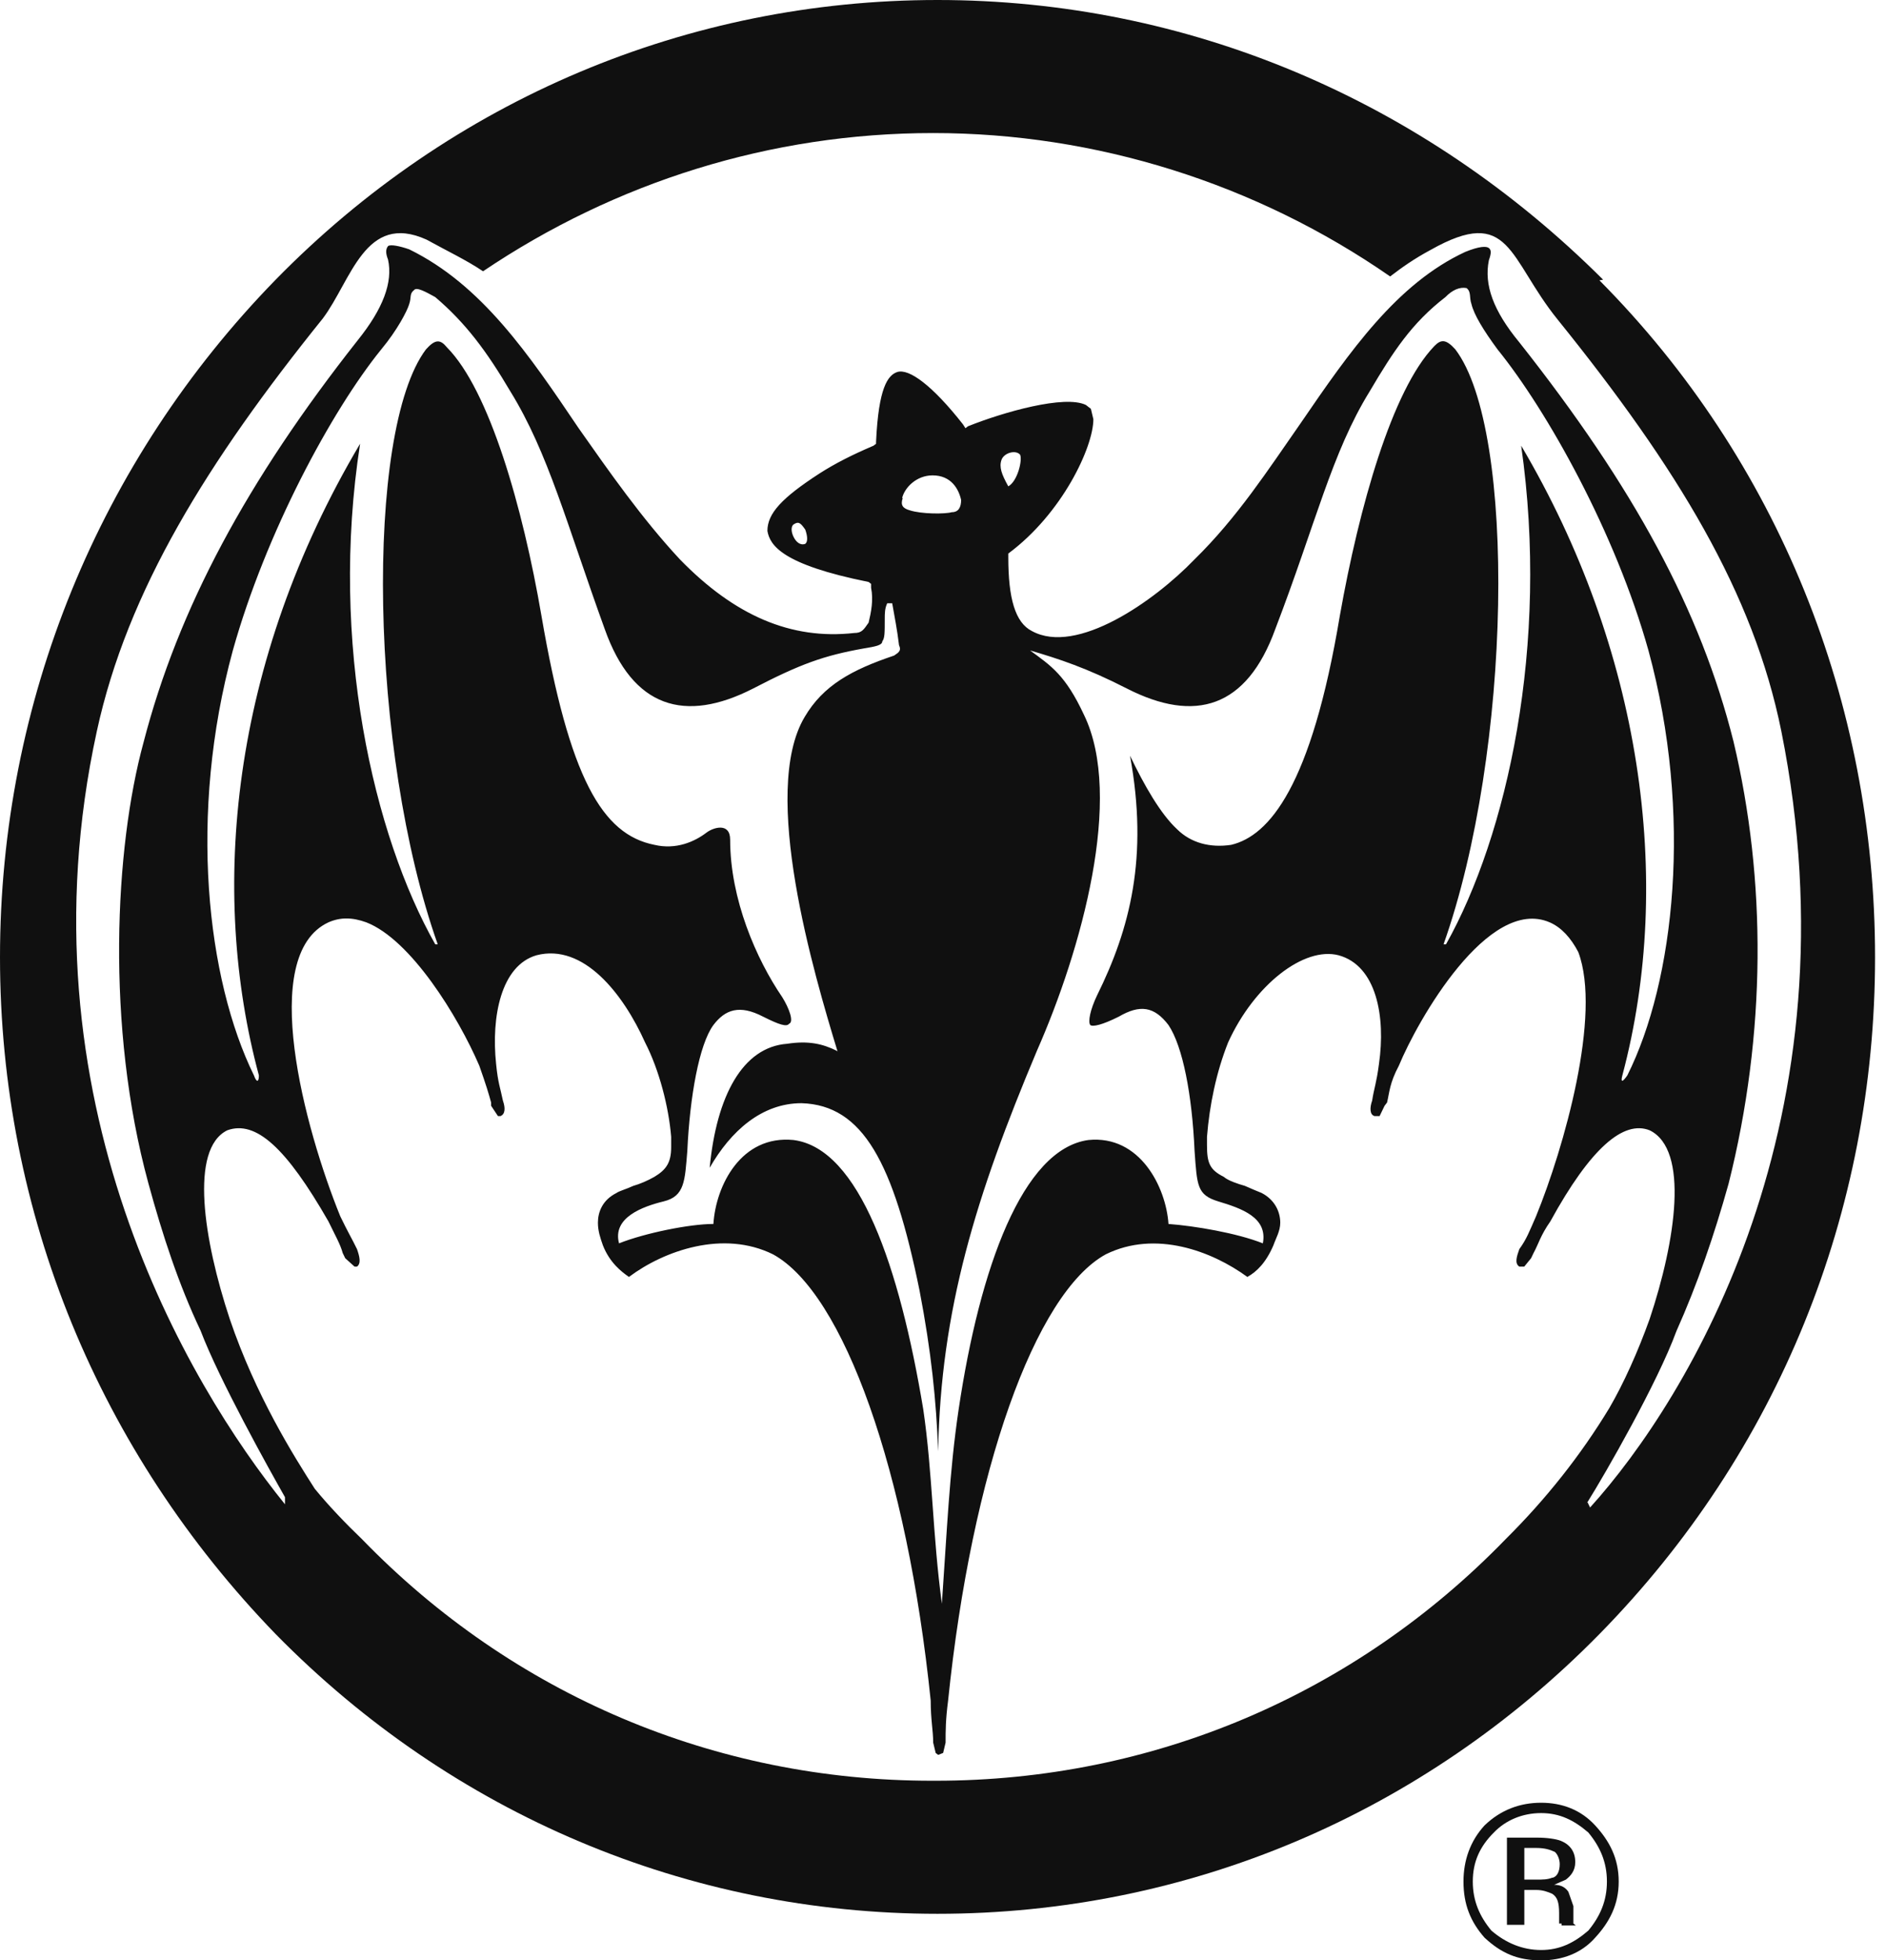 <svg width="77" height="80" viewBox="0 0 77 80" fill="none" xmlns="http://www.w3.org/2000/svg">
<path d="M32.877 22.194C32.675 22.273 32.497 22.115 32.396 21.904C32.294 21.694 32.294 21.483 32.396 21.404C32.599 21.272 32.675 21.324 32.877 21.614C32.979 21.904 32.979 22.115 32.877 22.194ZM64.791 61.337C65.552 60.125 67.681 56.408 68.442 54.326C69.304 52.402 69.988 50.398 70.571 48.316C72.117 42.174 72.117 35.901 70.774 30.26C69.43 24.909 66.718 19.901 62.029 13.97C60.964 12.679 60.584 11.624 60.786 10.623C60.888 10.333 60.888 10.201 60.786 10.122C60.685 10.043 60.406 10.043 59.823 10.28C57.035 11.572 55.108 14.339 53.106 17.265C51.762 19.189 50.52 21.114 48.771 22.827C47.123 24.54 43.955 26.754 42.13 25.753C41.445 25.41 41.166 24.408 41.166 22.748V22.59C43.372 20.955 44.639 18.24 44.639 17.107L44.538 16.685L44.335 16.527C43.473 16.105 40.964 16.817 39.519 17.397L39.417 17.476L39.316 17.318C38.074 15.736 37.111 15.025 36.629 15.183C36.249 15.315 35.868 15.815 35.767 18.03V18.109L35.666 18.188C34.804 18.557 34.12 18.899 33.46 19.321C31.914 20.323 31.331 20.955 31.331 21.667C31.433 22.247 31.914 23.038 35.463 23.75L35.564 23.828V23.987C35.666 24.488 35.564 24.988 35.463 25.41C35.26 25.7 35.184 25.832 34.88 25.832C32.294 26.122 29.988 25.12 27.757 22.827C26.211 21.166 24.867 19.242 23.625 17.476C21.597 14.471 19.671 11.624 16.705 10.175C16.325 10.043 15.944 9.964 15.843 10.043C15.742 10.175 15.742 10.333 15.843 10.596C16.046 11.519 15.64 12.6 14.601 13.891C10.089 19.611 7.275 24.83 5.856 30.313C4.69 34.583 4.309 41.885 6.058 48.29C6.641 50.425 7.3 52.428 8.188 54.3C8.948 56.303 10.976 59.94 11.635 61.1V61.39C7.706 56.54 0.684 44.837 3.954 29.838C5.197 24.119 8.466 18.847 13.181 12.995C14.347 11.44 14.905 8.646 17.415 9.779C18.175 10.201 19.062 10.623 19.721 11.071C25.121 7.433 31.458 5.43 38.099 5.43C44.741 5.43 51.281 7.486 56.756 11.282C57.238 10.913 57.719 10.57 58.404 10.201C61.674 8.356 61.572 10.544 63.6 13.048C68.492 19.11 71.585 24.198 72.726 29.838C75.894 45.627 68.974 57.041 64.918 61.522L64.817 61.311L64.791 61.337ZM38.048 72.672C29.202 72.672 20.938 69.166 14.778 62.813C14.119 62.181 13.435 61.469 12.852 60.758C11.99 59.413 10.444 56.962 9.379 53.825C8.314 50.609 7.731 46.893 9.278 46.128C10.444 45.706 11.686 46.84 13.409 49.845C13.688 50.425 13.891 50.767 13.992 51.136L14.094 51.347L14.474 51.69H14.576C14.753 51.558 14.677 51.268 14.576 50.978C14.373 50.557 14.195 50.267 13.891 49.634C12.446 46.075 10.52 38.985 13.409 37.641C13.891 37.43 14.373 37.43 14.956 37.641C16.781 38.352 18.707 41.489 19.569 43.492C19.848 44.283 19.95 44.626 20.051 44.995V45.127L20.33 45.548H20.431C20.634 45.469 20.634 45.206 20.532 44.916C20.431 44.415 20.33 44.204 20.254 43.413C20.051 41.489 20.456 39.407 21.901 38.985C23.828 38.484 25.45 40.566 26.337 42.543C26.92 43.677 27.301 45.179 27.402 46.392V46.814C27.402 47.446 27.199 47.736 26.718 48.026C26.439 48.184 26.135 48.316 25.856 48.395C25.577 48.527 25.273 48.606 25.171 48.685C24.588 48.975 24.411 49.476 24.411 49.898C24.411 50.24 24.512 50.53 24.614 50.82C24.892 51.532 25.374 51.901 25.678 52.112C27.123 51.031 29.531 50.188 31.559 51.189C34.449 52.771 37.035 60.046 37.998 69.403C37.998 70.194 38.099 70.616 38.099 71.117L38.201 71.538L38.302 71.617L38.505 71.538L38.606 71.117C38.606 70.616 38.606 70.194 38.708 69.403C39.671 60.046 42.256 52.771 45.146 51.189C47.174 50.188 49.481 51.057 50.926 52.112C51.306 51.901 51.686 51.532 51.99 50.82C52.092 50.53 52.269 50.24 52.269 49.898C52.269 49.476 52.066 48.975 51.509 48.685C51.306 48.606 51.129 48.527 50.824 48.395C50.545 48.316 50.14 48.184 49.962 48.026C49.379 47.736 49.278 47.446 49.278 46.734V46.392C49.38 45.1 49.658 43.756 50.14 42.543C51.205 40.197 53.233 38.616 54.652 38.985C56.198 39.407 56.578 41.489 56.3 43.413C56.198 44.204 56.097 44.415 56.021 44.916C55.919 45.206 55.919 45.496 56.122 45.548H56.325L56.528 45.127L56.629 44.995C56.731 44.573 56.731 44.204 57.111 43.492C57.871 41.647 60.761 36.56 63.271 37.641C63.752 37.852 64.132 38.273 64.437 38.853C65.4 41.41 63.854 46.84 62.713 49.634C62.434 50.267 62.333 50.557 62.029 50.978C61.927 51.268 61.826 51.558 62.029 51.69H62.231L62.51 51.347L62.611 51.136C62.814 50.767 62.89 50.425 63.296 49.845C64.944 46.84 66.287 45.706 67.352 46.128C68.974 46.919 68.416 50.636 67.352 53.825C66.87 55.169 66.287 56.461 65.704 57.463C64.538 59.387 63.118 61.179 61.471 62.813C55.311 69.166 47.047 72.672 38.201 72.672M40.888 18.768C40.989 18.478 41.471 18.346 41.648 18.557C41.749 18.768 41.547 19.637 41.166 19.848C40.888 19.348 40.786 19.058 40.888 18.768ZM36.832 20.323C36.933 19.901 37.415 19.4 38.074 19.4C38.834 19.4 39.139 19.954 39.24 20.402C39.24 20.692 39.139 20.903 38.86 20.903C38.581 20.982 37.618 20.982 37.136 20.824C36.857 20.744 36.756 20.613 36.857 20.323M34.17 42.886C33.587 42.596 33.004 42.464 32.142 42.596C30.317 42.728 29.253 44.731 28.974 47.657C29.835 46.155 31.103 45.021 32.725 45.021C35.235 45.1 36.477 47.446 37.542 52.665C38.023 55.169 38.226 57.173 38.302 59.229C38.403 53.456 39.848 48.791 42.333 42.886C44.158 38.748 45.881 32.527 44.259 29.179C43.498 27.545 42.916 27.176 42.054 26.544C43.22 26.886 44.36 27.255 46.008 28.099C48.796 29.522 50.9 28.89 52.066 25.674C53.714 21.377 54.373 18.478 55.919 15.974C56.883 14.339 57.643 13.18 59.012 12.125C59.291 11.835 59.595 11.703 59.874 11.756C60.077 11.914 59.975 12.125 60.077 12.415C60.178 12.837 60.558 13.47 61.141 14.26C63.169 16.764 65.958 21.746 67.301 26.544C69.126 33.239 68.366 40.039 66.439 43.888C66.236 44.178 66.16 44.178 66.236 43.888C68.366 35.901 66.997 26.464 62.105 18.188C63.271 26.333 61.522 34.109 59.037 38.537H58.936C61.724 30.682 61.927 17.555 59.418 14.26C59.037 13.838 58.835 13.838 58.556 14.128C56.832 15.921 55.489 20.692 54.703 25.12C53.537 32.105 51.813 34.109 50.267 34.478C49.405 34.609 48.619 34.398 48.061 33.845C47.377 33.212 46.718 32.053 46.135 30.84C46.895 34.978 46.135 37.904 44.791 40.619C44.513 41.199 44.411 41.7 44.513 41.832C44.614 41.911 44.994 41.832 45.678 41.489C46.54 40.988 47.123 41.067 47.706 41.832C48.289 42.702 48.67 44.678 48.771 46.972C48.873 48.395 48.873 48.764 49.734 49.028C50.698 49.318 51.762 49.687 51.559 50.741C50.495 50.319 48.771 50.029 47.706 49.95C47.605 48.448 46.54 46.313 44.436 46.524C41.749 46.893 40 51.743 39.139 57.515C38.758 60.072 38.657 62.576 38.454 65.449C38.074 62.655 38.074 60.099 37.694 57.515C36.73 51.716 35.083 46.866 32.396 46.524C30.267 46.313 29.227 48.369 29.126 49.95C28.163 49.95 26.337 50.319 25.273 50.741C24.994 49.687 26.236 49.239 27.098 49.028C27.96 48.817 27.96 48.184 28.061 46.972C28.163 44.758 28.543 42.623 29.126 41.832C29.607 41.199 30.19 40.988 31.154 41.489C31.838 41.832 32.117 41.911 32.218 41.779C32.421 41.7 32.218 41.146 31.939 40.698C30.875 39.143 29.81 36.692 29.81 34.267C29.81 33.555 29.126 33.766 28.847 33.977C28.365 34.346 27.605 34.688 26.718 34.478C24.588 34.056 23.245 31.763 22.104 25.12C21.344 20.692 19.975 15.921 18.251 14.181C17.972 13.838 17.77 13.838 17.389 14.26C14.88 17.608 15.082 30.682 17.871 38.537H17.77C15.26 34.109 13.435 26.254 14.702 18.109C9.404 27.044 8.543 36.375 10.57 43.888C10.57 44.178 10.469 44.178 10.368 43.888C8.441 39.96 7.681 33.239 9.506 26.544C10.849 21.746 13.536 16.764 15.564 14.26C16.223 13.47 16.629 12.679 16.705 12.415C16.806 12.125 16.705 11.993 16.908 11.835C17.009 11.703 17.389 11.914 17.77 12.125C19.012 13.18 19.873 14.339 20.837 15.974C22.383 18.478 23.143 21.404 24.69 25.674C25.83 28.89 27.96 29.522 30.748 28.099C32.675 27.097 33.638 26.754 35.26 26.464C35.742 26.385 36.021 26.333 36.021 26.174C36.122 26.043 36.122 25.832 36.122 25.252C36.122 25.041 36.122 24.83 36.223 24.619H36.426C36.528 25.199 36.629 25.7 36.705 26.333C36.806 26.544 36.705 26.623 36.502 26.754C34.779 27.334 33.612 27.967 32.852 29.259C31.027 32.316 33.232 39.749 34.196 42.913M65.451 11.414C58.074 4.059 48.467 0 38.277 0C28.087 0 18.454 4.059 11.255 11.414C4.056 18.794 0 28.626 0 39.064C0 49.502 4.056 59.255 11.255 66.688C18.479 74.042 28.087 78.102 38.277 78.102C48.467 78.102 58.074 74.042 65.299 66.688C72.599 59.255 76.553 49.476 76.553 39.064C76.553 28.652 72.599 18.794 65.299 11.44" fill="#101010"/>
<path d="M61.55 78.552H62.234V77.129H62.716C62.995 77.129 63.197 77.208 63.375 77.287C63.578 77.419 63.654 77.63 63.654 78.078V78.499H63.755V78.579H64.338L64.237 78.499V77.788L64.034 77.208C63.932 77.05 63.755 76.918 63.451 76.918L63.932 76.707C64.135 76.549 64.313 76.338 64.313 75.995C64.313 75.574 64.11 75.284 63.73 75.126C63.527 75.046 63.147 74.994 62.767 74.994H61.524V78.552H61.55ZM63.375 76.628C63.172 76.707 62.995 76.707 62.716 76.707H62.234V75.415H62.716C63.096 75.415 63.299 75.495 63.476 75.574C63.578 75.653 63.679 75.864 63.679 76.074C63.679 76.364 63.578 76.575 63.4 76.628M65.124 74.493C64.541 73.86 63.781 73.57 62.919 73.57C62.057 73.57 61.271 73.86 60.612 74.493C60.029 75.126 59.75 75.916 59.75 76.786C59.75 77.709 60.029 78.42 60.612 79.079C61.296 79.712 61.955 80.002 62.919 80.002C63.781 80.002 64.566 79.712 65.124 79.079C65.707 78.447 66.087 77.735 66.087 76.786C66.087 75.837 65.707 75.126 65.124 74.493ZM64.845 74.783C65.327 75.363 65.606 75.995 65.606 76.786C65.606 77.577 65.327 78.21 64.845 78.789C64.262 79.29 63.679 79.58 62.919 79.58C62.158 79.58 61.474 79.29 60.891 78.789C60.409 78.21 60.13 77.577 60.13 76.786C60.13 75.995 60.409 75.363 60.992 74.783C61.474 74.282 62.158 73.992 62.919 73.992C63.679 73.992 64.262 74.282 64.845 74.783Z" fill="#101010"/>
</svg>
